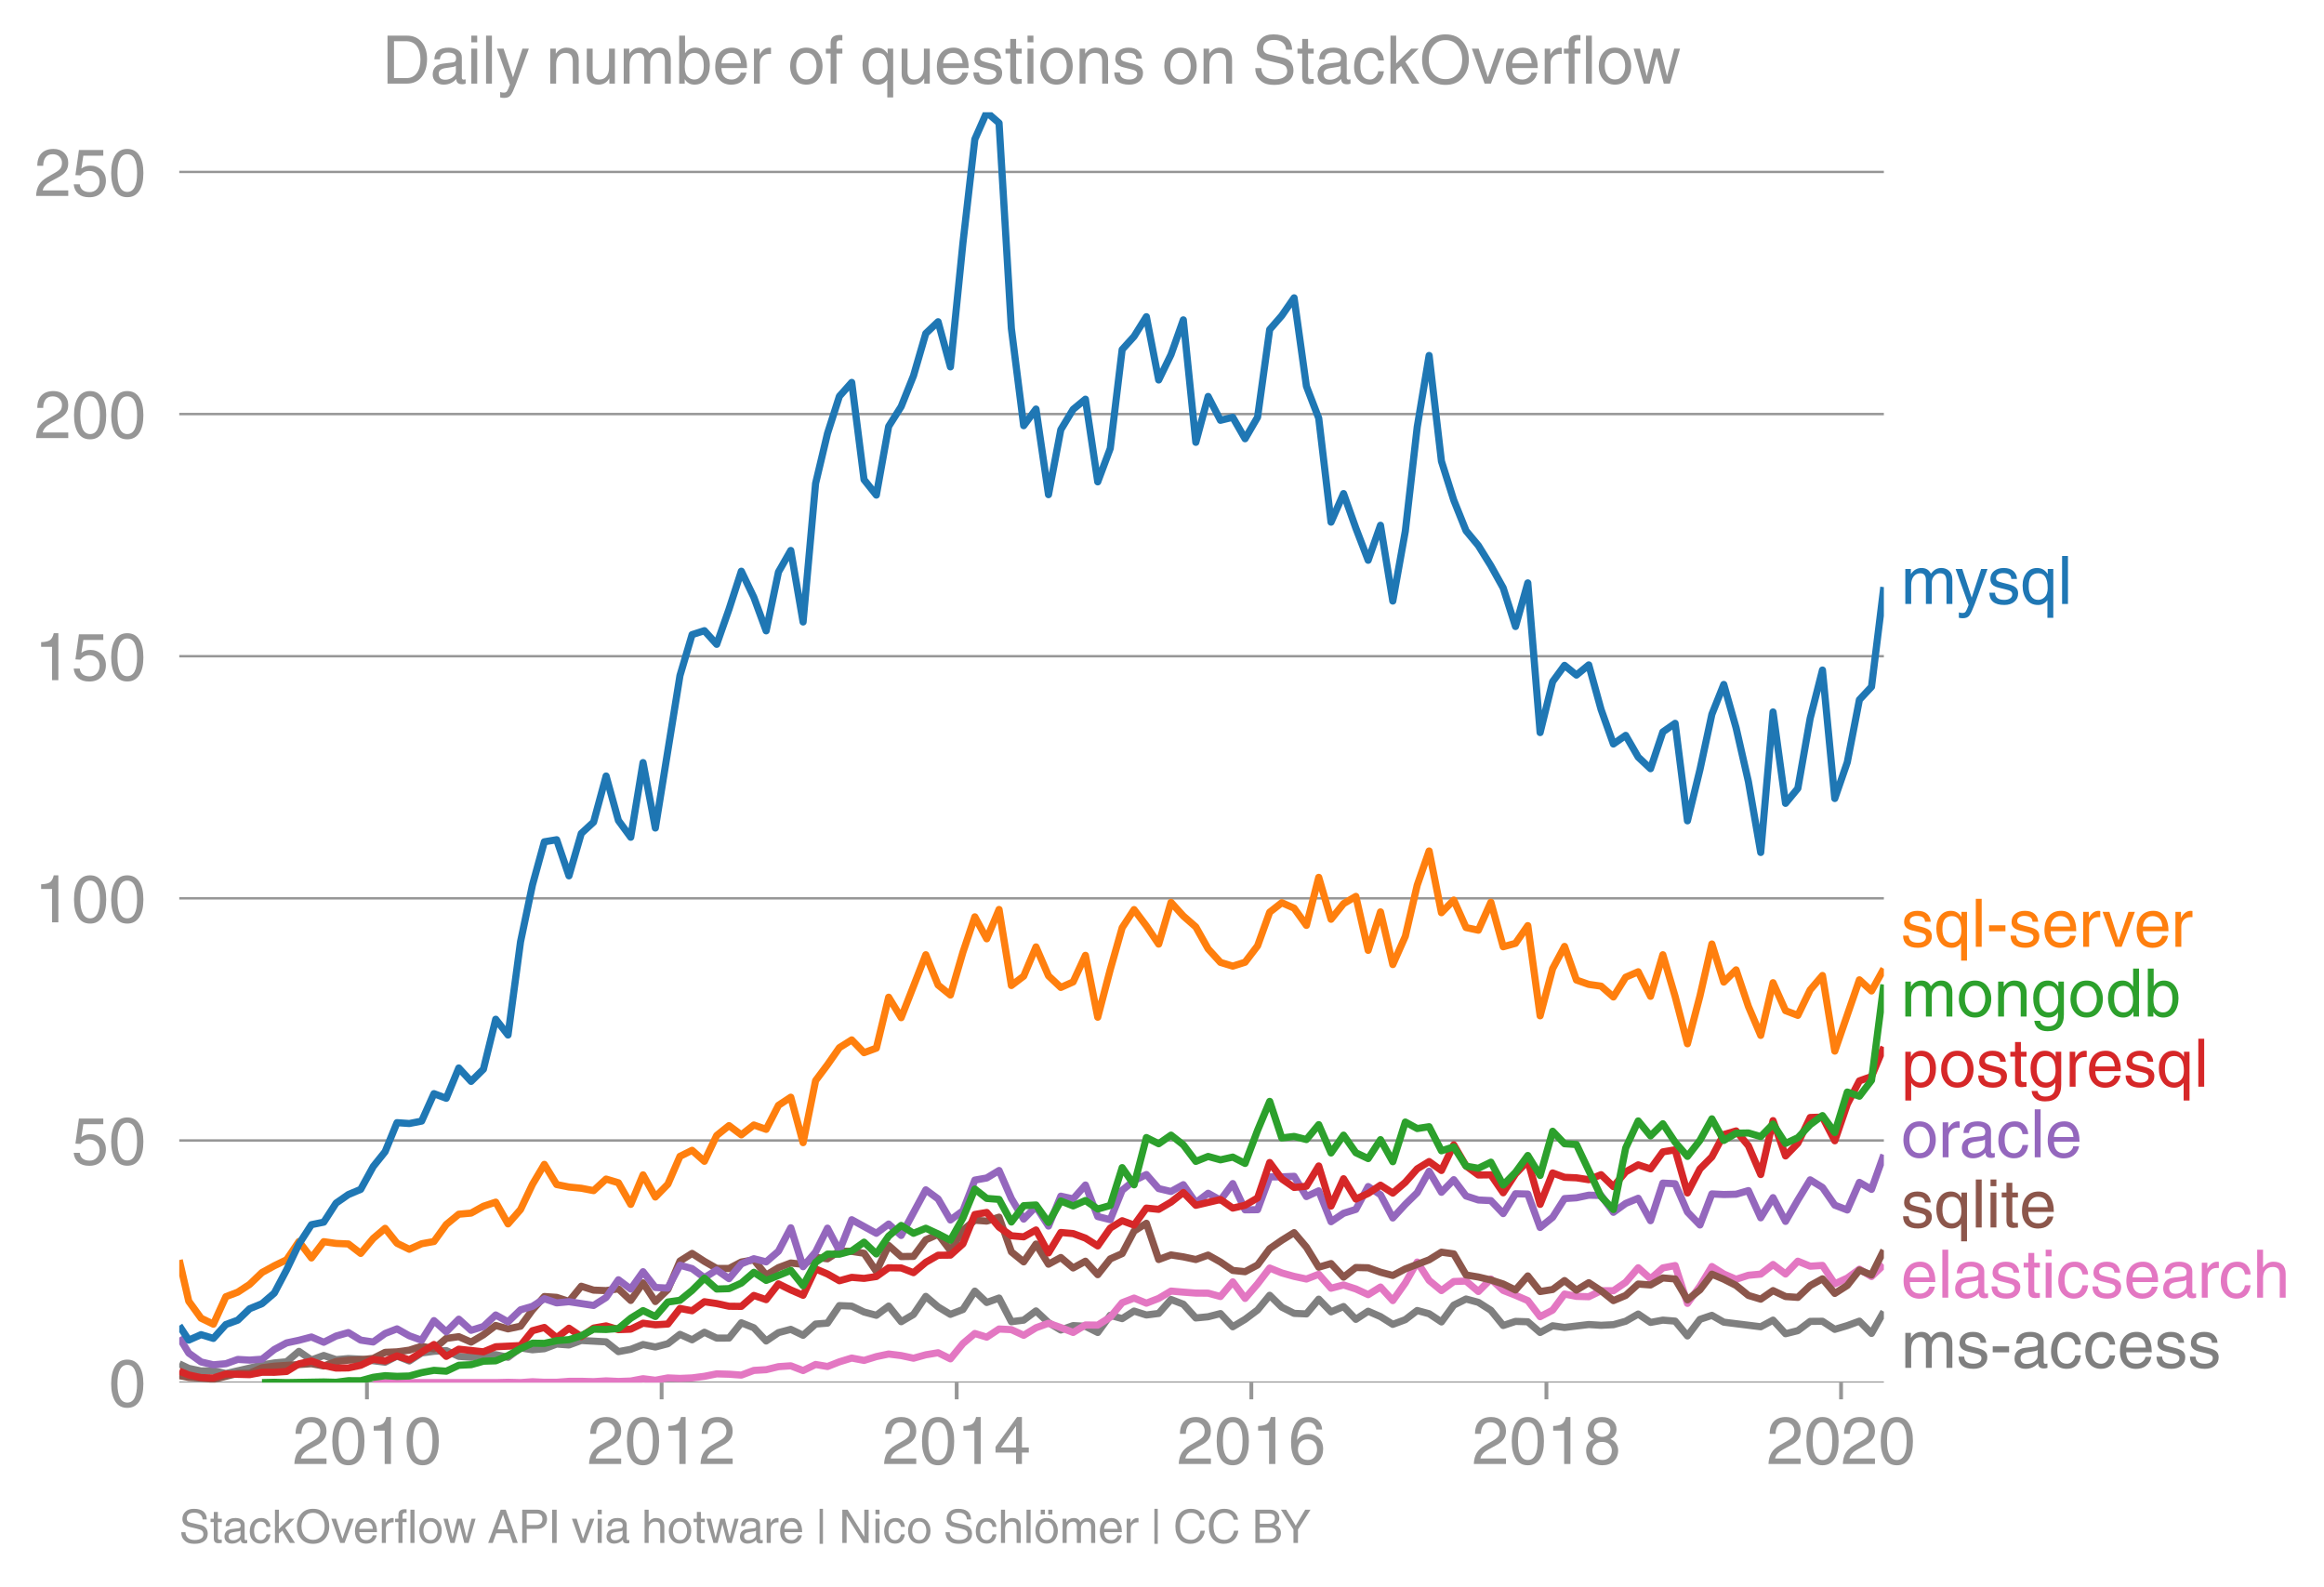 <svg height="443.234" viewBox="0 0 486.886 332.425" width="649.181" xmlns="http://www.w3.org/2000/svg" xmlns:xlink="http://www.w3.org/1999/xlink"><defs><style>*{stroke-linecap:butt;stroke-linejoin:round}</style></defs><g id="figure_1"><path d="M0 332.425h486.886V0H0z" fill="none" id="patch_1"/><g id="axes_1"><path d="M37.556 289.628h357.12V23.516H37.556z" fill="none" id="patch_2"/><path clip-path="url(#pf38024ef18)" d="M37.556 285.697l1.989.953 2.577.544 2.58-.053 2.621.59 4.988-1.146 2.58-.643 2.58-.437 2.58-.239 2.579-2.183 2.621 1.8 2.58-.936 2.58.87 2.578-.227 2.58.13 5.115.633 2.493-1.288 2.581 1.032 2.58-1.686 2.579-.343 2.579-.148 2.622 1.21 2.579.19 2.58-.451 2.578-.09 2.58.548 2.621-1.963 2.495.38 2.493-.217 2.58-.98 2.58.195 2.58-.94 5.2.285 2.58 2.049 2.58-.478 2.578-1.01 2.579.52 2.621-.688 2.537-1.961 2.536 1.143 2.58-1.584 2.58 1.224 2.58-.007 2.578-3.2 2.622 1.047 2.58 2.762 2.58-1.747 2.578-.688 2.579 1.244 2.621-2.356 2.495-.192 2.493-3.67 2.581.105 2.58 1.237 2.579.69 2.579-1.934 2.621 3.273 2.58-1.508 2.58-3.793 2.578 2.204 2.58 1.559 2.62-1.015 2.495-3.85 2.493 2.378 2.581-.932 2.58 4.957 2.579-.324 2.58-1.934 2.62 2.454 2.58 1.543 2.58-.921 2.578.143 2.58 1.297 2.621-3.6 2.495.7 2.493-1.583 2.58.819 2.58-.329 2.58-2.917 2.579.987 2.621 2.88 2.58-.25 2.58-.667 2.578 2.764 2.58-1.553 2.62-1.963 2.538-3.079 2.535 2.49 2.58 1.299 2.58.108 2.58-3.084 2.579 2.658 2.621-1.112 2.58 2.68 2.58-1.699 2.578 1.125 2.579 1.624 2.622-.982 2.494-1.92 2.493.677 2.581 1.717 2.58-3.517 2.579-1.285 2.579.696 2.621 1.669 2.58 3.18 2.58-.857 2.578.08 2.58 2.244 2.621-1.407 2.495.354 5.074-.616 2.579.164 2.58-.13 2.578-.721 2.622-1.506 2.58 1.753 2.58-.476 2.578.206 2.579 3.099 2.621-3.469 2.495-.84 2.493 1.429 7.74.964 2.579-1.39 2.621 2.848 2.58-.646 2.58-1.94 2.578-.021 2.58 1.69 2.62-.785 2.538-.929 2.535 2.565 2.58-4.57h0" fill="none" stroke="#7f7f7f" stroke-linecap="square" stroke-width="1.5" id="line2d_1"/><g id="matplotlib.axis_1"><g id="xtick_1"><g id="line2d_2"><defs><path d="M0 0v3.5" id="m18792f4439" stroke="#969696" stroke-width=".8"/></defs><use x="76.879" xlink:href="#m18792f4439" y="289.628" fill="#969696" stroke="#969696" stroke-width=".8"/></g><g id="text_1"><defs><path d="M4.39 45.125q0 12.39 6.391 18.781 6.406 6.407 17.938 6.407 9.656 0 15.812-5.86 6.157-5.86 6.157-15.14 0-7.22-3.547-12.188-3.532-4.953-10.422-8.703l-12.11-6.64Q13.922 15.921 12.5 8.296h38.188V0H2.593q.39 9.906 4.297 16.5 3.906 6.594 12.203 11.375l12.593 7.328q5.032 2.89 7.329 5.984 2.297 3.094 2.297 8.516 0 5.375-3.766 9.031-3.75 3.672-10.156 3.672-7.078 0-10.594-4.672-3.516-4.656-3.61-12.609z" id="HelveticaWorld-Regular-50"/><path d="M42.484 34.188q0 14.109-3.734 21.156-3.734 7.062-10.969 7.062-7.078 0-10.89-7.062-3.797-7.047-3.797-21.157 0-13.671 3.75-20.937Q20.609 6 27.78 6q7.235 0 10.969 7 3.734 7.016 3.734 21.188zm9.422 0q0-17.297-6.25-26.704-6.25-9.39-17.875-9.39-12.062 0-18.062 9.734-6 9.75-6 26.36 0 17.03 6.14 26.578 6.157 9.547 17.922 9.547 11.625 0 17.875-9.5t6.25-26.626z" id="HelveticaWorld-Regular-48"/><path d="M35.89 0h-9.374v49.906H10.109v6.985q8.594.28 12.782 2.75Q27.094 62.109 29 70.313h6.89z" id="HelveticaWorld-Regular-49"/></defs><g transform="matrix(.14 0 0 -.14 61.308 306.678)" fill="#969696"><use xlink:href="#HelveticaWorld-Regular-50"/><use x="55.615" xlink:href="#HelveticaWorld-Regular-48"/><use x="111.23" xlink:href="#HelveticaWorld-Regular-49"/><use x="166.846" xlink:href="#HelveticaWorld-Regular-48"/></g></g></g><g id="xtick_2"><use x="138.612" xlink:href="#m18792f4439" y="289.628" fill="#969696" stroke="#969696" stroke-width=".8" id="line2d_3"/><g transform="matrix(.14 0 0 -.14 123.041 306.678)" fill="#969696" id="text_2"><use xlink:href="#HelveticaWorld-Regular-50"/><use x="55.615" xlink:href="#HelveticaWorld-Regular-48"/><use x="111.23" xlink:href="#HelveticaWorld-Regular-49"/><use x="166.846" xlink:href="#HelveticaWorld-Regular-50"/></g></g><g id="xtick_3"><use x="200.429" xlink:href="#m18792f4439" y="289.628" fill="#969696" stroke="#969696" stroke-width=".8" id="line2d_4"/><g id="text_3"><defs><path d="M10.594 24.703h22.61v31.89h-.188zM42 17.093V0h-8.797v17.094H2.484v8.593L34.72 70.314H42v-45.61h10.297v-7.61z" id="HelveticaWorld-Regular-52"/></defs><g transform="matrix(.14 0 0 -.14 184.858 306.678)" fill="#969696"><use xlink:href="#HelveticaWorld-Regular-50"/><use x="55.615" xlink:href="#HelveticaWorld-Regular-48"/><use x="111.23" xlink:href="#HelveticaWorld-Regular-49"/><use x="166.846" xlink:href="#HelveticaWorld-Regular-52"/></g></g></g><g id="xtick_4"><use x="262.162" xlink:href="#m18792f4439" y="289.628" fill="#969696" stroke="#969696" stroke-width=".8" id="line2d_5"/><g id="text_4"><defs><path d="M14.11 21.578q0-6.875 4.093-11.234Q22.313 6 28.906 6q6.297 0 10.032 4.438 3.734 4.453 3.734 11.687 0 6.297-3.688 10.547-3.687 4.25-10.468 4.25-6.594 0-10.5-4.156-3.907-4.157-3.907-11.188zM41.702 51.61q-.984 5.375-3.984 8.078-3 2.72-8.125 2.72-8.11 0-12.36-7.923-4.25-7.906-4.343-18.109l.203-.188q5.61 8.641 16.687 8.641 8.844 0 15.438-5.86 6.593-5.859 6.593-16.452 0-10.5-6.25-17.47-6.25-6.952-16.843-6.952-12.219 0-18.563 8.687-6.344 8.703-6.344 25.938 0 16.593 6.485 27.093 6.5 10.5 19.484 10.5 8.407 0 14.219-5.015 5.813-5 6.297-13.688z" id="HelveticaWorld-Regular-54"/></defs><g transform="matrix(.14 0 0 -.14 246.591 306.678)" fill="#969696"><use xlink:href="#HelveticaWorld-Regular-50"/><use x="55.615" xlink:href="#HelveticaWorld-Regular-48"/><use x="111.23" xlink:href="#HelveticaWorld-Regular-49"/><use x="166.846" xlink:href="#HelveticaWorld-Regular-54"/></g></g></g><g id="xtick_5"><use x="323.979" xlink:href="#m18792f4439" y="289.628" fill="#969696" stroke="#969696" stroke-width=".8" id="line2d_6"/><g id="text_5"><defs><path d="M27.594 40.578q5.422 0 8.953 3.094 3.547 3.11 3.547 8.234 0 4.594-3.407 7.547-3.39 2.953-9.687 2.953-5.61 0-8.672-3.11-3.047-3.093-3.047-7.874 0-5.125 3.813-7.984 3.812-2.86 8.5-2.86zm.093-7.562q-6.78 0-10.64-3.766-3.86-3.766-3.86-9.234 0-6.297 3.907-10.157Q21 6 28.219 6q6.406 0 10.234 3.86 3.828 3.859 3.828 10.265 0 5.469-3.828 9.172-3.828 3.719-10.766 3.719zM49.22 52.203q0-10.594-9.032-14.797 6.204-2.781 8.86-7.36 2.656-4.562 2.656-9.733 0-10.016-6.453-16.125-6.438-6.094-17.375-6.094-9.563 0-16.813 5.25-7.25 5.25-7.25 17.062 0 11.922 11.907 16.907-9.516 3.796-9.516 13.671 0 8.297 5.64 13.813 5.641 5.516 15.641 5.516 10.016 0 15.875-5.204 5.86-5.203 5.86-12.906z" id="HelveticaWorld-Regular-56"/></defs><g transform="matrix(.14 0 0 -.14 308.409 306.678)" fill="#969696"><use xlink:href="#HelveticaWorld-Regular-50"/><use x="55.615" xlink:href="#HelveticaWorld-Regular-48"/><use x="111.23" xlink:href="#HelveticaWorld-Regular-49"/><use x="166.846" xlink:href="#HelveticaWorld-Regular-56"/></g></g></g><g id="xtick_6"><use x="385.712" xlink:href="#m18792f4439" y="289.628" fill="#969696" stroke="#969696" stroke-width=".8" id="line2d_7"/><g transform="matrix(.14 0 0 -.14 370.141 306.678)" fill="#969696" id="text_6"><use xlink:href="#HelveticaWorld-Regular-50"/><use x="55.615" xlink:href="#HelveticaWorld-Regular-48"/><use x="111.23" xlink:href="#HelveticaWorld-Regular-50"/><use x="166.846" xlink:href="#HelveticaWorld-Regular-48"/></g></g></g><g id="matplotlib.axis_2"><g id="ytick_1"><path clip-path="url(#pf38024ef18)" d="M37.556 289.628h357.12" fill="none" stroke="#969696" stroke-linecap="square" stroke-width=".5" id="line2d_8"/><use xlink:href="#HelveticaWorld-Regular-48" transform="matrix(.14 0 0 -.14 22.77 294.653)" fill="#969696" id="text_7"/></g><g id="ytick_2"><path clip-path="url(#pf38024ef18)" d="M37.556 238.906h357.12" fill="none" stroke="#969696" stroke-linecap="square" stroke-width=".5" id="line2d_9"/><g id="text_8"><defs><path d="M14.703 40.922q5.813 4.39 13.625 4.39 9.469 0 16.281-6.296 6.813-6.297 6.813-16.22 0-10.78-6.578-17.796-6.563-7-18.422-7-10.313 0-16.266 5.047Q4.203 8.109 3.22 17.39h9.094q.671-5.672 4.437-8.672 3.766-3 10.453-3 6.485 0 10.64 4.484Q42 14.703 42 21.688q0 7.125-4.36 11.421-4.343 4.297-11.218 4.297-7.813 0-13.047-6.687l-7.563.39 5.266 37.594h36.438v-8.5H17.672z" id="HelveticaWorld-Regular-53"/></defs><g transform="matrix(.14 0 0 -.14 14.985 243.93)" fill="#969696"><use xlink:href="#HelveticaWorld-Regular-53"/><use x="55.615" xlink:href="#HelveticaWorld-Regular-48"/></g></g></g><g id="ytick_3"><path clip-path="url(#pf38024ef18)" d="M37.556 188.184h357.12" fill="none" stroke="#969696" stroke-linecap="square" stroke-width=".5" id="line2d_10"/><g transform="matrix(.14 0 0 -.14 7.2 193.208)" fill="#969696" id="text_9"><use xlink:href="#HelveticaWorld-Regular-49"/><use x="55.615" xlink:href="#HelveticaWorld-Regular-48"/><use x="111.23" xlink:href="#HelveticaWorld-Regular-48"/></g></g><g id="ytick_4"><path clip-path="url(#pf38024ef18)" d="M37.556 137.461h357.12" fill="none" stroke="#969696" stroke-linecap="square" stroke-width=".5" id="line2d_11"/><g transform="matrix(.14 0 0 -.14 7.2 142.486)" fill="#969696" id="text_10"><use xlink:href="#HelveticaWorld-Regular-49"/><use x="55.615" xlink:href="#HelveticaWorld-Regular-53"/><use x="111.23" xlink:href="#HelveticaWorld-Regular-48"/></g></g><g id="ytick_5"><path clip-path="url(#pf38024ef18)" d="M37.556 86.74h357.12" fill="none" stroke="#969696" stroke-linecap="square" stroke-width=".5" id="line2d_12"/><g transform="matrix(.14 0 0 -.14 7.2 91.764)" fill="#969696" id="text_11"><use xlink:href="#HelveticaWorld-Regular-50"/><use x="55.615" xlink:href="#HelveticaWorld-Regular-48"/><use x="111.23" xlink:href="#HelveticaWorld-Regular-48"/></g></g><g id="ytick_6"><path clip-path="url(#pf38024ef18)" d="M37.556 36.017h357.12" fill="none" stroke="#969696" stroke-linecap="square" stroke-width=".5" id="line2d_13"/><g transform="matrix(.14 0 0 -.14 7.2 41.042)" fill="#969696" id="text_12"><use xlink:href="#HelveticaWorld-Regular-50"/><use x="55.615" xlink:href="#HelveticaWorld-Regular-53"/><use x="111.23" xlink:href="#HelveticaWorld-Regular-48"/></g></g></g><path clip-path="url(#pf38024ef18)" d="M78.19 289.628l2.494-.036 2.493.036h20.678l2.58-.065 2.621.065 2.495-.18 2.493.115 2.58-.002 2.58-.195 2.58-.008 2.578.074 2.622-.164 2.58.124 2.58-.091 2.578-.484 2.579.32 2.621-.49 2.537.107 2.536-.107 2.58-.338 2.58-.513 2.58.074 2.578.187 2.622-.981 2.58-.153 2.58-.633 2.578-.178 2.579.996 2.621-1.276 2.495.427 2.493-.983 2.581-.788 2.58.493 2.579-.797 2.579-.544 2.621.327 2.58.555 2.58-.719 2.578-.43 2.58 1.281 2.62-3.207 2.495-2.108 2.493.767 2.581-1.704 2.58.133 2.579 1.185 2.58-1.578 2.62-.949 2.58.904 2.58 1.027 2.578-1.568 2.58.03 2.621-1.67 2.495-3.026 2.493-.965 2.58 1.066 2.58-1.001 2.58-1.535 2.579.226 2.621.196 2.58.018 2.58.702 2.578-3.07 2.58 3.463 2.62-3.043 2.538-3.316 2.535 1.025 2.58.722 2.58.554 2.58-.994 2.579 2.925 2.621-.687 2.58.84 2.58 1.189 2.578-1.595 2.579 2.838 2.622-3.698 2.494-4.374 2.493 3.85 2.581 2.128 2.58-1.898 2.579-.097 2.579 2.191 2.621-2.618 2.58 2.388 2.58 1.016 2.578 1.114 2.58 3.369 2.621-1.375 2.495-3.366 2.493.487 2.58.074 2.58-1.252h2.58l2.578-1.768 2.622-3.043 2.58 2.31 2.58-2.277 2.578-.497 2.579 7.925 2.621-3.6 2.495-4.12 2.493 1.568 2.581 1.102 2.58-.84 2.578-.242 2.58-2.016 2.621 1.996 2.58-2.686 2.58 1.05 2.578-.17 2.58 3.868 2.62-1.211 2.538-1.86 2.535 1.533 2.58-2.466" fill="none" stroke="#e377c2" stroke-linecap="square" stroke-width="1.5" id="line2d_14"/><path clip-path="url(#pf38024ef18)" d="M37.556 288.17l1.989.378 2.577.133 2.58.26 5.116-1.233 2.493-.043 2.58-1.148 2.58-.325 7.78-.523 2.58.476 2.58-.934 2.578-.283 2.58-.077 2.62-.295 2.495-1.268 2.493-.106 2.581-.35 2.58-.828 2.579.557 2.579-2.194 2.622-.36 2.579 1.134 2.58-1.526 2.578-1.957 2.58.713 2.621-.556 2.495-3.403 2.493-2.815 2.58.177 2.58.838 2.58-3.171 2.578.815 2.622.098 2.58-.372 2.58 2.433 2.578-3.684 2.579 3.913 2.621-2.52 2.537-5.962 2.536-1.597 2.58 1.668 2.58 1.474 2.58.014 2.578-1.356 2.622-.458 2.58 3.2 2.58-1.564 2.578-.972 2.579.285 2.621-1.472 2.495.303 2.493-1.612 2.581.062 2.58.396 2.579 3.797 2.579-5.433 2.621 2.323 2.58-.035 2.58-3.467 2.578-1.166 2.58 3.424 2.62-4.286 2.495-2.082 2.493.184 2.581-.824 2.58 7.27 2.579 2.097 2.58-3.733 2.62 4.221 2.58-1.401 2.58 2.187 2.578-1.41 2.58 2.817 2.621-3.305 2.495-1.11 2.493-4.715 2.58-1.633 2.58 7.589 2.58-.961 2.579.404 2.621.557 2.58-.927 2.58 1.45 2.578 1.762 2.58.267 2.62-1.407 2.538-3.413 2.535-1.757 2.58-1.603 2.58 3.042 2.58 4.195 2.579-.758 2.621 2.847 2.58-2.022 2.58.058 2.578.923 2.579.68 2.622-1.374 4.987-1.898 2.581-1.601 2.58.358 2.579 4.41 2.579.433 2.621.622 2.58.838 2.58 1.256 2.578-2.946 2.58 3.273 2.621-.425 2.495-1.873 2.493 2.004 2.58-1.56 2.58 1.69 2.58 2.064 2.578-1.082 2.622-2.389 2.58.191 2.58-1.467 2.578.216 2.579 4.366 2.621-2.095 2.495-3.278 2.493 1.053 2.581 1.307 2.58 2.096 2.578.778 2.58-1.792 2.621 1.243 2.58.177 2.58-2.467 2.578-1.422 2.58 3.058 2.62-1.67 2.538-3.222 2.535 1.03 2.58-5.18h0" fill="none" stroke="#8c564b" stroke-linecap="square" stroke-width="1.5" id="line2d_15"/><g id="text_13"><defs><path d="M6.594 52.297h8.297v-7.375h.203q5.906 8.89 15.812 8.89 9.813 0 13.922-8.5 3.75 4.594 7.266 6.547 3.515 1.953 8.703 1.953 6.781 0 11.484-4.453Q77 44.922 77 36.187V0h-8.781v33.797q0 6.094-2.297 9.094-2.297 3.015-7.422 3.015-5.172 0-8.75-4.203-3.563-4.203-3.563-9.812V0h-8.78v36.188q0 4.53-2.11 7.124-2.094 2.594-6.094 2.594-6.297 0-10.062-4.687-3.766-4.688-3.766-12.703V0H6.594z" id="HelveticaWorld-Regular-109"/><path d="M39.016 52.297h9.562L29.891.984q-.5-1.375-.985-2.593-4.25-11.329-7.328-15.547-3.078-4.235-9.953-4.235-3.61 0-5.906.782v8.015q2.484-.89 5.468-.89 3.22 0 4.704 2.03 1.5 2.032 4.421 9.938L.875 52.297h9.922L24.812 9.719H25z" id="HelveticaWorld-Regular-121"/><path d="M36.078 37.406q-.187 4.688-3.344 6.735-3.14 2.047-9.047 2.047-4.296 0-7.359-1.907-3.047-1.89-3.047-5.468 0-2.829 1.797-4.172 1.813-1.344 7.828-2.86l8.688-2.187q7.906-2 11.297-5.11 3.406-3.093 3.406-8.656 0-7.719-5.64-12.531-5.641-4.813-15.063-4.813-11 0-16.64 4.563-5.626 4.578-5.735 13.75h8.5q.203-5.422 3.594-8.063 3.39-2.625 10.171-2.625 5.516 0 8.766 2.188 3.25 2.203 3.25 6.11 0 2.78-2.11 4.437-2.093 1.672-8.296 3.078l-10.203 2.5q-6.203 1.562-9.157 4.656-2.953 3.094-2.953 8.031 0 7.72 5.516 12.203 5.531 4.5 14.406 4.5 9.485 0 14.531-4.624 5.047-4.61 5.344-11.782z" id="HelveticaWorld-Regular-115"/><path d="M41.5 23.688q0 11.125-3.5 16.671-3.484 5.547-10.61 5.547-6.874 0-10.593-4.5-3.703-4.484-3.703-15.093 0-9.422 3.75-14.813 3.765-5.39 10.36-5.39 5.812 0 10.046 4.39 4.25 4.39 4.25 13.188zm8.406-44.391H41.11V5.516h-.187Q35.89-1.516 27-1.516q-10.984 0-17 8.157-6 8.156-6 21.047 0 11.421 5.906 18.765 5.922 7.36 15.875 7.36 9.907 0 15.625-8.891h.203v7.375h8.297z" id="HelveticaWorld-Regular-113"/><path d="M15.375 0H6.594v71.781h8.781z" id="HelveticaWorld-Regular-108"/></defs><g transform="matrix(.14 0 0 -.14 398.247 126.516)" fill="#1f77b4"><use xlink:href="#HelveticaWorld-Regular-109"/><use x="81.008" xlink:href="#HelveticaWorld-Regular-121"/><use x="129.117" xlink:href="#HelveticaWorld-Regular-115"/><use x="178.117" xlink:href="#HelveticaWorld-Regular-113"/><use x="234.611" xlink:href="#HelveticaWorld-Regular-108"/></g></g><g id="text_14"><defs><path d="M28.906 23.188H4.391v8.984h24.515z" id="HelveticaWorld-Regular-45"/><path d="M42.484 30.328q-.687 8.485-4.5 12.031-3.797 3.547-10.109 3.547-6.39 0-10.328-4.5-3.922-4.484-4.172-11.078zm8.391-13.922q-1.453-8.11-7.953-13.422-5.719-4.5-15.047-4.593-10.984.093-17.438 7.203Q4 12.704 4 24.704q0 13.78 6.64 21.437 6.641 7.672 18.47 7.672 10.593 0 16.546-7.922 5.953-7.907 5.953-22.594H13.375q0-8.203 3.813-12.703Q21 6.109 28.608 6.109q5.375 0 9.235 3.235 3.86 3.25 4.25 7.062z" id="HelveticaWorld-Regular-101"/><path d="M15.375 0H6.594v52.297h8.297v-8.688h.203q5.703 10.203 14.687 10.203 1.422 0 2.297-.296V44.39h-3.266q-5.906 0-9.671-4.016-3.766-4-3.766-9.953z" id="HelveticaWorld-Regular-114"/><path d="M39.406 52.297h9.625L29.11 0h-9.437L.594 52.297h10.203L24.422 9.719h.187z" id="HelveticaWorld-Regular-118"/></defs><g transform="matrix(.14 0 0 -.14 398.247 198.333)" fill="#ff7f0e"><use xlink:href="#HelveticaWorld-Regular-115"/><use x="49" xlink:href="#HelveticaWorld-Regular-113"/><use x="105.494" xlink:href="#HelveticaWorld-Regular-108"/><use x="127.516" xlink:href="#HelveticaWorld-Regular-45"/><use x="160.816" xlink:href="#HelveticaWorld-Regular-115"/><use x="210.816" xlink:href="#HelveticaWorld-Regular-101"/><use x="266.236" xlink:href="#HelveticaWorld-Regular-114"/><use x="301.18" xlink:href="#HelveticaWorld-Regular-118"/><use x="348.789" xlink:href="#HelveticaWorld-Regular-101"/><use x="404.209" xlink:href="#HelveticaWorld-Regular-114"/></g></g><g id="text_15"><defs><path d="M12.703 26.219q0-8.735 3.953-14.375 3.953-5.64 11.219-5.64 7.531 0 11.438 5.905 3.906 5.907 3.906 14.11 0 8.297-3.907 14.078-3.906 5.797-11.437 5.797-6.969 0-11.078-5.453-4.094-5.438-4.094-14.422zm-8.984 0q0 11.672 6.484 19.625 6.5 7.968 17.672 7.968 11.438 0 17.875-8.062 6.453-8.047 6.453-19.531 0-11.516-6.406-19.625-6.39-8.11-17.922-8.11-11.078 0-17.625 7.86-6.531 7.86-6.531 19.875z" id="HelveticaWorld-Regular-111"/><path d="M49.219 0h-8.844v32.172q0 7.422-2.594 10.578-2.578 3.156-8.578 3.156-5.906 0-9.875-4.5-3.953-4.484-3.953-12.89V0H6.594v52.297h8.297v-7.375h.203q6.203 8.89 15.812 8.89 8.89 0 13.594-4.718 4.719-4.703 4.719-13.5z" id="HelveticaWorld-Regular-110"/><path d="M12.984 26.313q0-9.61 3.813-14.907Q20.609 6.11 27.094 6.11q6.312 0 10.312 4.579 4 4.593 4 13 0 11.03-3.5 16.625-3.484 5.593-10.61 5.593-7.171 0-10.75-4.765-3.562-4.766-3.562-14.828zM49.812 2.983q0-12.609-6.062-18.797-6.047-6.203-18.266-6.203-8.78 0-13.984 4.047Q6.297-13.922 5.516-6.39h8.796q.672-3.812 3.532-6.062 2.86-2.25 8.281-2.25 7.375 0 11.125 3.969 3.766 3.953 3.766 12.828v3.719h-.188q-4.937-7.329-13.922-7.329-11.187 0-17.093 8.25-5.907 8.25-5.907 20.953 0 11.625 5.953 18.875 5.97 7.25 15.829 7.25 9.906 0 15.625-8.89h.187v7.375h8.313z" id="HelveticaWorld-Regular-103"/><path d="M13.094 26.313q0-9.704 3.844-14.954 3.859-5.25 10.265-5.25 6.094 0 10.188 4.485 4.109 4.5 4.109 13.094 0 11.03-3.5 16.625-3.484 5.593-10.61 5.593-6.78 0-10.546-4.453-3.75-4.437-3.75-15.14zM50.39 0h-8.297v7.172h-.203q-4.97-8.688-15.078-8.688-10.891 0-16.86 8.297Q4 15.094 4 27.688q0 11.625 5.906 18.875 5.922 7.25 15.875 7.25 9.813 0 15.625-8.891l.203.594V71.78h8.782z" id="HelveticaWorld-Regular-100"/><path d="M43.406 26.313q0 10.5-3.718 15.046-3.704 4.547-10.579 4.547-6.984-.11-10.562-5.453Q14.984 35.11 14.984 25q0-10.297 4.297-14.594Q23.578 6.11 29.297 6.11q6.5 0 10.297 5.344 3.812 5.344 3.812 14.86zM6.594 0v71.781h8.781V45.703h.203q5.61 8.11 15.14 8.11 9.766 0 15.766-7.25t6-18.876q0-13.093-6.062-21.156Q40.375-1.516 29.5-1.516q-9.578 0-14.406 8.016h-.203V0z" id="HelveticaWorld-Regular-98"/></defs><g transform="matrix(.14 0 0 -.14 398.247 212.941)" fill="#2ca02c"><use xlink:href="#HelveticaWorld-Regular-109"/><use x="83.008" xlink:href="#HelveticaWorld-Regular-111"/><use x="138.916" xlink:href="#HelveticaWorld-Regular-110"/><use x="194.092" xlink:href="#HelveticaWorld-Regular-103"/><use x="250" xlink:href="#HelveticaWorld-Regular-111"/><use x="305.908" xlink:href="#HelveticaWorld-Regular-100"/><use x="362.891" xlink:href="#HelveticaWorld-Regular-98"/></g></g><g id="text_16"><defs><path d="M14.984 23.688q0-8.407 4.094-13 4.11-4.579 10.219-4.579 6.687 0 10.39 5.438 3.72 5.453 3.72 14.765 0 10.22-3.563 14.907-3.563 4.687-10.735 4.687-6.984 0-10.562-5.5-3.563-5.5-3.563-16.718zm-8.39 28.609h8.297v-7.375h.203q5.61 8.89 15.625 8.89 10.11 0 15.937-7.359 5.828-7.344 5.828-18.766 0-12.796-5.953-21Q40.578-1.515 29.5-1.515q-9.094 0-13.922 7.032h-.203v-26.22H6.594z" id="HelveticaWorld-Regular-112"/><path d="M17.188 45.016V10.984q0-2 1.093-3.046 1.11-1.047 3.938-1.047h3.375V0Q20.797-.688 19-.688q-5.516 0-8.063 2.641-2.53 2.64-2.53 8.547v34.516H1.311v7.28h7.094v14.595h8.781V52.297h8.407v-7.281z" id="HelveticaWorld-Regular-116"/></defs><g transform="matrix(.14 0 0 -.14 398.247 227.641)" fill="#d62728"><use xlink:href="#HelveticaWorld-Regular-112"/><use x="56.494" xlink:href="#HelveticaWorld-Regular-111"/><use x="112.402" xlink:href="#HelveticaWorld-Regular-115"/><use x="162.402" xlink:href="#HelveticaWorld-Regular-116"/><use x="190.088" xlink:href="#HelveticaWorld-Regular-103"/><use x="245.996" xlink:href="#HelveticaWorld-Regular-114"/><use x="277.564" xlink:href="#HelveticaWorld-Regular-101"/><use x="332.984" xlink:href="#HelveticaWorld-Regular-115"/><use x="381.984" xlink:href="#HelveticaWorld-Regular-113"/><use x="438.479" xlink:href="#HelveticaWorld-Regular-108"/></g></g><g id="text_17"><defs><path d="M38.375 26.703q-.969-1.015-3.828-1.656-2.86-.625-10.672-1.656-5.766-.688-8.469-2.844-2.703-2.14-2.703-5.656 0-4.297 2.281-6.688 2.297-2.39 7.329-2.39 6.296 0 11.171 3.578 4.891 3.593 4.891 8.718zM6.203 36.375q.297 8.844 5.734 13.14 5.454 4.297 15.844 4.297 8.297 0 13.907-3.765 5.624-3.75 5.624-10.844V9.078Q47.313 6 50.094 6q1.125 0 2.89.39V0Q50.594-.984 48-.984q-4.5 0-6.703 1.921-2.188 1.938-2.281 6.047-7.516-8.5-18.891-8.5-7.422 0-11.922 4.204Q3.72 6.89 3.72 13.624q0 6.89 3.906 11.125Q11.531 29 19 29.89l15.516 1.891q4.203.64 4.203 6.203 0 4.11-3.047 6.297-3.047 2.203-9.25 2.203-5.516 0-8.485-2.437-2.953-2.438-3.53-7.672z" id="HelveticaWorld-Regular-97"/><path d="M39.594 34.719q-1.89 11.187-12.39 11.187-6.5 0-10.454-5.203-3.953-5.203-3.953-14.484 0-10.11 3.656-15.11 3.672-5 10.64-5 4.688 0 8.11 3.438 3.422 3.437 4.39 8.953h8.5q-1.312-9.703-6.859-14.86-5.547-5.156-14.328-5.156-10.297 0-16.89 7.047-6.594 7.063-6.594 19.172 0 13.281 6.594 21.188 6.593 7.922 18.5 7.922 8.687 0 13.843-5.204 5.157-5.203 5.735-13.89z" id="HelveticaWorld-Regular-99"/></defs><g transform="matrix(.14 0 0 -.14 398.247 242.433)" fill="#9467bd"><use xlink:href="#HelveticaWorld-Regular-111"/><use x="55.908" xlink:href="#HelveticaWorld-Regular-114"/><use x="87.477" xlink:href="#HelveticaWorld-Regular-97"/><use x="142.408" xlink:href="#HelveticaWorld-Regular-99"/><use x="193.678" xlink:href="#HelveticaWorld-Regular-108"/><use x="215.699" xlink:href="#HelveticaWorld-Regular-101"/></g></g><g id="text_18"><defs><path d="M6.594 61.813v9.968h8.781v-9.969zM15.375 0H6.594v52.297h8.781z" id="HelveticaWorld-Regular-105"/></defs><g transform="matrix(.14 0 0 -.14 398.247 257.133)" fill="#8c564b"><use xlink:href="#HelveticaWorld-Regular-115"/><use x="49" xlink:href="#HelveticaWorld-Regular-113"/><use x="105.494" xlink:href="#HelveticaWorld-Regular-108"/><use x="127.516" xlink:href="#HelveticaWorld-Regular-105"/><use x="149.537" xlink:href="#HelveticaWorld-Regular-116"/><use x="177.223" xlink:href="#HelveticaWorld-Regular-101"/></g></g><g id="text_19"><defs><path d="M49.219 0h-8.844v34.188q0 6.296-2.438 9-2.437 2.718-7.953 2.718-6.797 0-10.703-4.406-3.906-4.39-3.906-12.984V0H6.594v71.781h8.781V45.312h.203q6 8.5 15.328 8.5 8.594 0 13.453-4.5 4.86-4.484 4.86-13.718z" id="HelveticaWorld-Regular-104"/></defs><g transform="matrix(.14 0 0 -.14 398.247 271.833)" fill="#e377c2"><use xlink:href="#HelveticaWorld-Regular-101"/><use x="55.42" xlink:href="#HelveticaWorld-Regular-108"/><use x="77.441" xlink:href="#HelveticaWorld-Regular-97"/><use x="132.373" xlink:href="#HelveticaWorld-Regular-115"/><use x="182.373" xlink:href="#HelveticaWorld-Regular-116"/><use x="210.059" xlink:href="#HelveticaWorld-Regular-105"/><use x="232.08" xlink:href="#HelveticaWorld-Regular-99"/><use x="283.35" xlink:href="#HelveticaWorld-Regular-115"/><use x="333.35" xlink:href="#HelveticaWorld-Regular-101"/><use x="388.77" xlink:href="#HelveticaWorld-Regular-97"/><use x="443.701" xlink:href="#HelveticaWorld-Regular-114"/><use x="475.27" xlink:href="#HelveticaWorld-Regular-99"/><use x="526.539" xlink:href="#HelveticaWorld-Regular-104"/></g></g><g transform="matrix(.14 0 0 -.14 398.247 286.533)" fill="#7f7f7f" id="text_20"><use xlink:href="#HelveticaWorld-Regular-109"/><use x="83.008" xlink:href="#HelveticaWorld-Regular-115"/><use x="133.008" xlink:href="#HelveticaWorld-Regular-45"/><use x="166.309" xlink:href="#HelveticaWorld-Regular-97"/><use x="221.24" xlink:href="#HelveticaWorld-Regular-99"/><use x="272.51" xlink:href="#HelveticaWorld-Regular-99"/><use x="323.779" xlink:href="#HelveticaWorld-Regular-101"/><use x="379.199" xlink:href="#HelveticaWorld-Regular-115"/><use x="429.199" xlink:href="#HelveticaWorld-Regular-115"/></g><g id="text_21"><defs><path d="M50.39 50.781q-.296 6.844-5.109 10.719-4.797 3.875-12.656 3.875-7.922 0-12.172-3.25-4.234-3.234-4.234-9.344 0-3.265 1.843-5.61 1.86-2.343 6.641-3.468l20.516-4.687q8.297-1.813 12.297-6.875 4.015-5.047 4.015-12.313 0-10.64-7.812-16.187-7.813-5.547-20.313-5.547-9.531 0-15.031 2.437-5.484 2.453-9.734 7.766-4.25 5.328-4.25 14.89h9.093q0-8 5.313-12.406 5.328-4.39 14.5-4.39 8.89 0 13.844 3.156 4.953 3.156 4.953 8.953 0 5.281-2.953 7.89Q46.188 29 37.594 31l-15.469 3.625q-7.719 1.75-11.531 6.125Q6.78 45.125 6.78 51.516q0 9.672 6.516 15.922 6.531 6.25 18.203 6.25 13.172 0 20.328-5.5 7.156-5.485 7.688-17.407z" id="HelveticaWorld-Regular-83"/><path d="M50 0H38.719L22.406 26.422l-7.312-6.594V0h-8.5v71.781h8.5v-41.61l22.5 22.126H48.78L28.813 32.813z" id="HelveticaWorld-Regular-107"/><path d="M63.922 35.89q0 12.594-6.672 20.891-6.656 8.313-18.328 8.313-11.531 0-18.266-8.313-6.734-8.297-6.734-20.89 0-12.985 6.828-21.094 6.844-8.11 18.172-8.11 11.078 0 18.031 7.907 6.969 7.922 6.969 21.297zm9.953 0q0-16.062-9.281-26.937-9.266-10.86-25.672-10.86-16.516 0-25.766 10.86-9.25 10.875-9.25 26.938 0 16.109 9.25 26.953 9.25 10.843 25.766 10.843 16.89 0 25.922-11.046 9.031-11.032 9.031-26.75z" id="HelveticaWorld-Regular-79"/><path d="M17.188 45.016V0H8.405v45.016H1.22v7.28h7.187v8.985q0 5.907 3.578 8.703 3.594 2.813 10.032 2.813 2.203 0 3.968-.188v-7.906q-1.562.188-3.578.188-2.922 0-4.078-1.438-1.14-1.437-1.14-4.656v-6.5h8.796v-7.281z" id="HelveticaWorld-Regular-102"/><path d="M25.594 0h-8.985L1.516 52.297h9.468L21 11.187h.188l10.109 41.11h9.922l10.203-41.11h.187l10.594 41.11h8.703L55.812 0h-9.234L35.984 40.484h-.187z" id="HelveticaWorld-Regular-119"/><path d="M44 29.5L33.406 61.078h-.203L21.687 29.5zm-25.297-8.594L11.188 0h-9.97l27 71.781h10.985L65.187 0H54.594l-7.078 20.906z" id="HelveticaWorld-Regular-65"/><path d="M17.828 38.625H37.11q7.282 0 10.938 3.188 3.656 3.203 3.656 9.703 0 5.812-3.516 8.89-3.515 3.078-10.687 3.078H17.828zm0-38.625H8.11v71.781h32.266q9.625 0 15.484-5.594 5.86-5.593 5.86-14.578 0-9.328-5.672-15.312-5.656-5.969-15.672-5.969H17.828z" id="HelveticaWorld-Regular-80"/><path d="M17.828 0H8.11v71.781h9.72z" id="HelveticaWorld-Regular-73"/><path d="M9.422 73.688h7.281V-1.906H9.422z" id="HelveticaWorld-Regular-124"/><path d="M55.61 71.781h9.374V0h-10.78L17.577 58.016h-.187V0H8.109v71.781h11.375l35.938-57.969h.187z" id="HelveticaWorld-Regular-78"/><path d="M12.703 26.219q0-8.735 3.953-14.375 3.953-5.64 11.219-5.64 7.531 0 11.438 5.905 3.906 5.907 3.906 14.11 0 8.297-3.907 14.078-3.906 5.797-11.437 5.797-6.969 0-11.078-5.453-4.094-5.438-4.094-14.422zm-8.984 0q0 11.672 6.484 19.625 6.5 7.968 17.672 7.968 11.438 0 17.875-8.062 6.453-8.047 6.453-19.531 0-11.516-6.406-19.625-6.39-8.11-17.922-8.11-11.078 0-17.625 7.86-6.531 7.86-6.531 19.875zm36.734 35.406H31.47v10.156h8.984zm-16.219 0H15.25v10.156h8.984z" id="HelveticaWorld-Regular-246"/><path d="M58.016 50.203q-1.625 7.313-6.782 11.094-5.14 3.797-13.343 3.797-10.594 0-17.047-7.703-6.438-7.688-6.438-20.766 0-15.14 6.094-22.547 6.11-7.39 17.688-7.39 7.609 0 13.093 5.046 5.5 5.063 7.407 14.688h9.421Q66.22 12.594 57.625 5.344t-20.906-7.25q-14.703 0-23.516 10.11Q4.391 18.311 4.391 36.28q0 17.328 9.203 27.36 9.203 10.047 24.297 10.047 12.5 0 20.265-6.454 7.766-6.437 9.235-17.03z" id="HelveticaWorld-Regular-67"/><path d="M8.11 71.781h31.484q9.281 0 14.797-5.031 5.515-5.031 5.515-13.031 0-4.844-2.422-8.828-2.406-3.97-7.187-6.172 6.687-2.532 9.828-6.735 3.156-4.203 3.156-10.797 0-9.265-6.687-15.234Q49.906 0 38.922 0H8.109zm9.562-63.484h20.703q7.625 0 11.422 3.531 3.812 3.547 3.812 9.563 0 6.093-4.25 9.093Q45.125 33.5 36.812 33.5h-19.14zm0 33.11h17.625q7.719 0 11.312 2.796 3.594 2.813 3.594 8.781 0 5.125-3.406 7.813-3.39 2.687-11.39 2.687H17.671z" id="HelveticaWorld-Regular-66"/><path d="M37.313 0h-9.72v28.906L.485 71.781h11.329l20.609-34.469 20.562 34.47h11.422L37.312 28.905z" id="HelveticaWorld-Regular-89"/></defs><g transform="matrix(.097 0 0 -.097 37.556 323.214)" fill="#969696"><use xlink:href="#HelveticaWorld-Regular-83"/><use x="66.211" xlink:href="#HelveticaWorld-Regular-116"/><use x="93.896" xlink:href="#HelveticaWorld-Regular-97"/><use x="148.828" xlink:href="#HelveticaWorld-Regular-99"/><use x="200.098" xlink:href="#HelveticaWorld-Regular-107"/><use x="250.098" xlink:href="#HelveticaWorld-Regular-79"/><use x="327.881" xlink:href="#HelveticaWorld-Regular-118"/><use x="375.49" xlink:href="#HelveticaWorld-Regular-101"/><use x="430.91" xlink:href="#HelveticaWorld-Regular-114"/><use x="464.979" xlink:href="#HelveticaWorld-Regular-102"/><use x="492.664" xlink:href="#HelveticaWorld-Regular-108"/><use x="514.686" xlink:href="#HelveticaWorld-Regular-111"/><use x="569.094" xlink:href="#HelveticaWorld-Regular-119"/><use x="641.506" xlink:href="#HelveticaWorld-Regular-32"/><use x="665.92" xlink:href="#HelveticaWorld-Regular-65"/><use x="732.619" xlink:href="#HelveticaWorld-Regular-80"/><use x="797.268" xlink:href="#HelveticaWorld-Regular-73"/><use x="823.049" xlink:href="#HelveticaWorld-Regular-32"/><use x="847.463" xlink:href="#HelveticaWorld-Regular-118"/><use x="897.072" xlink:href="#HelveticaWorld-Regular-105"/><use x="919.094" xlink:href="#HelveticaWorld-Regular-97"/><use x="974.025" xlink:href="#HelveticaWorld-Regular-32"/><use x="998.439" xlink:href="#HelveticaWorld-Regular-104"/><use x="1053.615" xlink:href="#HelveticaWorld-Regular-111"/><use x="1109.523" xlink:href="#HelveticaWorld-Regular-116"/><use x="1137.209" xlink:href="#HelveticaWorld-Regular-119"/><use x="1207.246" xlink:href="#HelveticaWorld-Regular-97"/><use x="1262.178" xlink:href="#HelveticaWorld-Regular-114"/><use x="1293.746" xlink:href="#HelveticaWorld-Regular-101"/><use x="1349.166" xlink:href="#HelveticaWorld-Regular-32"/><use x="1373.58" xlink:href="#HelveticaWorld-Regular-124"/><use x="1399.557" xlink:href="#HelveticaWorld-Regular-32"/><use x="1423.971" xlink:href="#HelveticaWorld-Regular-78"/><use x="1497.066" xlink:href="#HelveticaWorld-Regular-105"/><use x="1519.088" xlink:href="#HelveticaWorld-Regular-99"/><use x="1570.357" xlink:href="#HelveticaWorld-Regular-111"/><use x="1626.266" xlink:href="#HelveticaWorld-Regular-32"/><use x="1650.68" xlink:href="#HelveticaWorld-Regular-83"/><use x="1716.891" xlink:href="#HelveticaWorld-Regular-99"/><use x="1768.16" xlink:href="#HelveticaWorld-Regular-104"/><use x="1823.336" xlink:href="#HelveticaWorld-Regular-108"/><use x="1845.357" xlink:href="#HelveticaWorld-Regular-246"/><use x="1901.266" xlink:href="#HelveticaWorld-Regular-109"/><use x="1984.273" xlink:href="#HelveticaWorld-Regular-101"/><use x="2039.693" xlink:href="#HelveticaWorld-Regular-114"/><use x="2072.262" xlink:href="#HelveticaWorld-Regular-32"/><use x="2096.676" xlink:href="#HelveticaWorld-Regular-124"/><use x="2122.652" xlink:href="#HelveticaWorld-Regular-32"/><use x="2147.066" xlink:href="#HelveticaWorld-Regular-67"/><use x="2219.381" xlink:href="#HelveticaWorld-Regular-67"/><use x="2291.695" xlink:href="#HelveticaWorld-Regular-32"/><use x="2316.109" xlink:href="#HelveticaWorld-Regular-66"/><use x="2378.922" xlink:href="#HelveticaWorld-Regular-89"/></g></g><g id="text_22"><defs><path d="M17.828 8.297h18.797q9.766 0 15.281 7.5 5.516 7.5 5.516 20.484 0 12.844-5.563 19.969-5.562 7.125-16.062 7.234H17.828zM8.11 71.78h29.094q14.11 0 22.094-9.703 7.984-9.687 7.984-25.156 0-16.61-7.984-26.766Q51.313 0 36.813 0H8.108z" id="HelveticaWorld-Regular-68"/><path d="M6.11 52.297h8.78V17.578q0-5.765 2.61-8.625Q20.125 6.11 25 6.11q6.781 0 10.594 4.797 3.812 4.813 3.812 12.578v28.813h8.782V0H39.89v7.625l-.188.188q-4.984-9.329-16.61-9.329-7.515 0-12.25 4.094Q6.11 6.688 6.11 14.703z" id="HelveticaWorld-Regular-117"/></defs><g transform="matrix(.14 0 0 -.14 80.05 17.516)" fill="#969696"><use xlink:href="#HelveticaWorld-Regular-68"/><use x="72.021" xlink:href="#HelveticaWorld-Regular-97"/><use x="126.953" xlink:href="#HelveticaWorld-Regular-105"/><use x="148.975" xlink:href="#HelveticaWorld-Regular-108"/><use x="170.996" xlink:href="#HelveticaWorld-Regular-121"/><use x="220.605" xlink:href="#HelveticaWorld-Regular-32"/><use x="245.02" xlink:href="#HelveticaWorld-Regular-110"/><use x="300.195" xlink:href="#HelveticaWorld-Regular-117"/><use x="354.98" xlink:href="#HelveticaWorld-Regular-109"/><use x="437.988" xlink:href="#HelveticaWorld-Regular-98"/><use x="494.482" xlink:href="#HelveticaWorld-Regular-101"/><use x="549.902" xlink:href="#HelveticaWorld-Regular-114"/><use x="582.471" xlink:href="#HelveticaWorld-Regular-32"/><use x="606.885" xlink:href="#HelveticaWorld-Regular-111"/><use x="662.793" xlink:href="#HelveticaWorld-Regular-102"/><use x="690.479" xlink:href="#HelveticaWorld-Regular-32"/><use x="714.893" xlink:href="#HelveticaWorld-Regular-113"/><use x="771.387" xlink:href="#HelveticaWorld-Regular-117"/><use x="826.172" xlink:href="#HelveticaWorld-Regular-101"/><use x="881.592" xlink:href="#HelveticaWorld-Regular-115"/><use x="931.592" xlink:href="#HelveticaWorld-Regular-116"/><use x="959.277" xlink:href="#HelveticaWorld-Regular-105"/><use x="981.299" xlink:href="#HelveticaWorld-Regular-111"/><use x="1037.207" xlink:href="#HelveticaWorld-Regular-110"/><use x="1092.383" xlink:href="#HelveticaWorld-Regular-115"/><use x="1142.383" xlink:href="#HelveticaWorld-Regular-32"/><use x="1166.797" xlink:href="#HelveticaWorld-Regular-111"/><use x="1222.705" xlink:href="#HelveticaWorld-Regular-110"/><use x="1277.881" xlink:href="#HelveticaWorld-Regular-32"/><use x="1302.295" xlink:href="#HelveticaWorld-Regular-83"/><use x="1368.506" xlink:href="#HelveticaWorld-Regular-116"/><use x="1396.191" xlink:href="#HelveticaWorld-Regular-97"/><use x="1451.123" xlink:href="#HelveticaWorld-Regular-99"/><use x="1502.393" xlink:href="#HelveticaWorld-Regular-107"/><use x="1552.393" xlink:href="#HelveticaWorld-Regular-79"/><use x="1630.176" xlink:href="#HelveticaWorld-Regular-118"/><use x="1677.785" xlink:href="#HelveticaWorld-Regular-101"/><use x="1733.205" xlink:href="#HelveticaWorld-Regular-114"/><use x="1767.273" xlink:href="#HelveticaWorld-Regular-102"/><use x="1794.959" xlink:href="#HelveticaWorld-Regular-108"/><use x="1816.98" xlink:href="#HelveticaWorld-Regular-111"/><use x="1871.389" xlink:href="#HelveticaWorld-Regular-119"/></g></g><path clip-path="url(#pf38024ef18)" d="M37.556 280.181l1.989 3.262 2.577 1.857 2.58.598 2.621-.23 2.495-.895 2.493.143 2.58-.19 2.58-2.035 2.58-1.381 2.579-.55 2.621-.687 2.58 1.102 2.58-1.299 2.578-.73 2.58 1.581 2.62.393 2.495-1.781 2.493-.968 2.581 1.45 2.58.939 2.579-4.117 2.579 2.35 2.622-2.65 2.579 2.33 2.58-.793 2.578-2.42 2.58 1.439 2.621-2.52 2.495-.728 2.493-1.596 2.58.869 2.58-.247 5.158.786 2.622-1.67 2.58-3.705 2.58 1.939 2.578-3.63 2.579 3.302 2.621.131 2.537-4.793 2.536.703 2.58 1.909 2.58-1.615 2.58 1.817 2.578-3.093 2.622-1.08 2.58.657 2.58-2.228 2.578-4.907 2.579 8.147 2.621-3.076 2.495-4.996 2.493 4.734 2.581-6.5 5.159 2.84 2.579-1.936 2.621 2.39 5.16-9.556 2.578 1.9 2.58 4.416 2.62-1.931 2.495-6.43 2.493-.442 2.581-1.564 2.58 5.883 2.579 4.295 2.58-2.626 2.62 4.09 2.58-6.266 2.58.573 2.578-2.906 2.58 6.604 2.621.654 2.495-6.157 2.493-2.024 2.58-1.275 2.58 2.944 2.58.606 2.579-1.424 2.621 3.763 2.58-1.967 2.58 1.444 2.578-3.472 2.58 5.5 2.62-.032 2.538-6.871 2.535-.001 2.58-.118 2.58 4.24 2.58-1.197 2.579 6.466 2.621-1.767 2.58-.81 2.58-4.785 2.578 1.708 2.579 4.87 2.622-2.848 2.494-2.443 2.493-4.494 2.581 4.408 2.58-2.641 2.579 3.418 2.579.836 2.621.13 2.58 2.72 2.58-4.16 2.578.068 2.58 7.001 2.621-2.127 2.495-3.927 2.493-.163 2.58-.547 2.58.056 2.58 3.529 2.578-1.86 2.622-1.08 2.58 4.698 2.58-7.872 2.578.128 2.579 5.926 2.621 2.716 2.495-6.509 2.493.127 2.581-.062 2.58-.756 2.578 5.693 2.58-4.22 2.621 4.974 2.58-4.473 2.58-4.232 2.578 1.594 2.58 3.708 2.62 1.014 2.538-5.782 2.535 1.463 2.58-7.234h0" fill="none" stroke="#9467bd" stroke-linecap="square" stroke-width="1.5" id="line2d_16"/><path clip-path="url(#pf38024ef18)" d="M37.556 287.219l1.989.806 2.577.555 2.58.067 2.621-.819 4.988.131 2.58-.495 2.58.004 2.58-.173 2.579-1.594 2.621-.589 2.58.932 2.58.54 2.578-.033 2.58-.555 2.62-1.244 2.495.347 2.493-1.067 2.581.828 5.159-3.212 2.579 2.483 2.622-1.506 5.16.557 2.577-1.06 5.201-.25 2.495-3.113 2.493-.682 2.58 2.15 2.58-1.987 2.58 1.751 2.578-1.783 2.622-.459 2.58.788 2.58-.1 2.578-1.253 2.579.336 2.621-.163 2.537-3.26 2.536.478 2.58-1.888 2.58.383 2.58.564 2.578.025 2.622-2.29 2.58.878 2.58-3.3 2.578 1.272 2.579 1.117 2.621-5.53 2.495 1.07 2.493 1.416 2.581-.711 2.58.22 2.579-.39 2.579-1.835 2.621.033 2.58.991 2.58-2.17 2.578-1.482 2.58-.023 2.62-2.356 2.495-6.157 2.493-.42 2.581 3.073 2.58 1.803 2.579.225 2.58-1.436 2.62 4.81 2.58-4.287 2.58.23 2.578.954 2.58 1.63 2.621-3.73 2.495-1.547 2.493.925 2.58-3.568 2.58.263 2.58-1.514 2.579-2.02 2.621 2.683 5.16-1.21 2.578 1.798 2.58-.588 2.62-1.538 2.538-7.425 2.535 3.433 2.58 1.79 2.58-.252 2.58-4.245 2.579 8.401 2.621-5.727 2.58 4.258 2.58-1.182 2.578-1.726 2.579 1.661 2.622-2.258 2.494-2.828 2.493-1.524 2.581 1.872 2.58-5.374 2.579 4.427 2.579 1.889 2.621-.033 2.58 3.757 2.58-3.953 2.578-2.709 2.58 9.09 2.621-6.577 2.495.91 2.493.104 2.58.396 2.58-1.05 2.58 2.504 2.578-3.093 2.622-1.473 2.58.846 2.58-3.562 2.578-.428 2.579 9.034 2.621-5.04 2.495-2.513 2.493-4.686 2.581-.751 2.58 3.108 2.578 6.022 2.58-11.291 2.621 7.396 2.58-2.665 2.58-5.385 2.578-.093 2.58 4.968 2.62-7.657 2.538-4.896 2.535-.896 2.58-6.195h0" fill="none" stroke="#d62728" stroke-linecap="square" stroke-width="1.5" id="line2d_17"/><path clip-path="url(#pf38024ef18)" d="M54.892 289.628l2.58-.065 2.578.065 7.78-.135 2.581.07 2.578-.34 2.58.013 2.62-.72 2.495-.337 2.493.14 2.581-.077 2.58-.708 2.579-.476 2.579.181 2.622-1.243 2.579-.121 2.58-.73 2.578-.082 2.58-1.096 2.621-1.473 2.495-1.126 2.493.047 2.58-.579 2.58-.207 2.58-.807 2.578-1.385 2.622.065 2.58-.202 2.58-2.154 2.578-1.6 2.579 1.24 2.621-3.043 2.537-.36 2.536-2.062 2.58-2.571 2.58 2.277 2.58-.079 2.578-1.165 2.622-2.258 2.58 1.698 5.158-2.096 2.579 3.212 2.621-4.908 2.495-1.722 2.493.02 2.581-.694 2.58-1.826 2.579 2.469 2.579-3.745 2.621-2.225 2.58 1.642 2.58-1.053 2.578 1.188 2.58 1.332 2.62-4.68 2.495-6.05 2.493 1.96 2.581.201 2.58 4.74 2.579-3.42 2.58-.147 2.62 3.665 2.58-4.5 2.58 1.031 2.578-1.132 2.58 1.787 2.621-.753 2.495-7.925 2.493 3.606 2.58-9.903 2.58 1.296 2.58-1.803 2.579 2.032 2.621 3.469 2.58-1.037 2.58.71 2.578-.575 2.58 1.327 2.62-6.937 2.538-6.059 2.535 7.662 2.58-.321 2.58.649 2.58-3.118 2.579 5.932 2.621-3.73 2.58 3.682 2.58 1.226 2.578-3.965 2.579 4.62 2.622-8.312 2.494 1.361 2.493-.38 2.581 5.044 2.58-.822 2.579 4.035 2.579.448 2.621-1.276 2.58 4.784 2.58-2.657 2.578-3.531 2.58 4.185 2.621-9.26 2.495 2.618 2.493.163 5.16 10.897 2.58 2.725 2.578-12.902 2.622-5.662 2.58 3.144 2.58-2.555 2.578 3.874 2.579 2.966 2.621-3.37 2.495-4.497 2.493 4.529 2.581-1.522 2.58-.049 2.578.76 2.58-2.625 2.621 4.058 2.58-1.197 2.58-2.73 2.578-1.903 2.58 3.539 2.62-8.475 2.538.874 2.535-3.329 2.58-20.066h0" fill="none" stroke="#2ca02c" stroke-linecap="square" stroke-width="1.5" id="line2d_18"/><path clip-path="url(#pf38024ef18)" d="M37.556 263.95l1.989 8.629 2.577 3.557 2.58 1.253 2.621-5.759 2.495-.95 2.493-1.635 2.58-2.478 2.58-1.416 2.58-1.256 2.579-3.817 2.621 3.436 2.58-3.406 2.58.363 2.578.11 2.58 1.984 2.62-3.141 2.495-2.113 2.493 3.127 2.581 1.26 2.58-1.161 2.579-.463 2.579-3.562 2.622-2.16 2.579-.23 2.58-1.44 2.578-.859 2.58 4.558 2.621-3.011 2.495-5.262 2.493-4.195 2.58 4.224 2.58.52 2.58.258 2.578.495 2.622-2.421 2.58.776 2.58 4.525 2.578-6.181 2.579 4.643 2.621-2.683 2.537-5.84 2.536-1.261 2.58 2.3 2.58-5.41 2.58-2.063 2.578 1.933 2.622-2.062 2.58.907 2.58-5.03 2.578-1.7 2.579 9.521 2.621-12.991 2.495-3.336 2.493-3.57 2.581-1.628 2.58 2.676 2.579-.951 2.579-10.666 2.621 4.287 5.16-13.188 2.578 6.345 2.58 2.098 2.62-8.967 2.495-7.413 2.493 4.6 2.581-6.143 2.58 15.927 2.579-1.962 2.58-6.121 2.62 6.054 2.58 2.434 2.58-1.158 2.578-5.57 2.58 12.966 2.621-9.981 2.495-8.763 2.493-3.803 2.58 3.426 2.58 3.806 2.58-8.743 2.579 2.853 2.621 2.29 2.58 4.596 2.58 2.833 2.578.785 2.58-.818 2.62-3.436 2.538-7.045 2.535-1.987 2.58 1.146 2.58 3.599 2.58-10.057 2.579 8.78 2.621-3.272 2.58-1.518 2.58 11.303 2.578-8.057 2.579 11.035 2.622-5.923 2.494-10.706 2.493-7.162 2.581 12.925 2.58-2.65 2.579 5.761 2.579.555 2.621-5.857 2.58 9.326 2.58-.72 2.578-3.71 2.58 18.894 2.621-9.882 2.495-4.654 2.493 7.042 2.58.909 2.58.368 2.58 2.27 2.578-4.136 2.622-1.145 2.58 5.145 2.58-8.712 2.578 8.746 2.579 9.907 2.621-10.014 2.495-10.888 2.493 7.976 2.581-2.56 2.58 7.665 2.578 6.063 2.58-11.037 2.621 5.857 2.58.987 2.58-5.339 2.578-3.013 2.58 15.84 5.158-14.933 2.535 2.335 2.58-4.662h0" fill="none" stroke="#ff7f0e" stroke-linecap="square" stroke-width="1.5" id="line2d_19"/><path clip-path="url(#pf38024ef18)" d="M37.556 277.709l1.989 3.018 2.577-1.142 2.58.782 2.621-2.912 2.495-.906 2.493-2.4 2.58-1.056 2.58-2.216 2.58-4.885 2.579-5.39 2.621-4.058 2.58-.528 2.58-3.988 2.578-1.794 2.58-1.085 2.62-4.778 2.495-3.11 2.493-6.086 2.581.18 2.58-.507 2.579-5.748 2.579.97 2.622-6.348 2.579 2.808 2.58-2.546 2.578-10.473 2.58 3.306 2.621-19.536 2.495-11.887 2.493-9.056 2.58-.43 2.58 7.563 2.58-8.88 2.578-2.377 2.622-9.653 2.58 9.324 2.58 3.504 2.578-15.644 2.579 13.713 5.158-31.939 2.536-8.574 2.58-.826 2.58 2.855 2.58-7.353 2.578-7.961 2.622 5.464 2.58 7.028 2.58-12.329 2.578-4.51 2.579 14.982 2.621-29.026 2.495-10.472 2.493-7.788 2.581-2.898 2.58 20.372 2.579 3.231 2.579-14.39 2.621-4.156 2.58-6.443 2.58-8.871 2.578-2.457 2.58 9.46 2.62-25.918 2.495-21.77 2.493-5.653 2.581 2.255 2.58 43.035 2.579 20.368 2.58-3.482 2.62 17.933 2.58-13.606 2.58-4.262 2.578-2.129 2.58 17.313 2.621-7.003 2.495-20.713 2.493-2.75 2.58-4.126 2.58 13.256 2.58-5.31 2.579-7.288 2.621 25.655 2.58-9.609 2.58 4.995 2.578-.633 2.58 4.495 2.62-4.516 2.538-18.355 2.535-2.916 2.58-3.73 2.58 18.521 2.58 6.704 2.579 21.766 2.621-5.988 2.58 7.25 2.58 6.723 2.578-7.331 2.579 15.872 2.622-14.628 2.494-21.826 2.493-14.988 2.581 22.145 2.58 8.157 2.579 6.417 2.579 3.106 2.621 4.221 2.58 4.644 2.58 8.086 2.578-9.135 2.58 31.354 2.621-10.668 2.495-3.413 2.493 2.039 2.58-2.134 2.58 9.333 2.58 7.237 2.578-1.805 2.622 4.55 2.58 2.428 2.58-7.697 2.578-1.805 2.579 20.425 2.621-10.734 2.495-11.584 2.493-6.25 2.581 9.09 2.58 11.264 2.578 14.841 2.58-29.436 2.621 19.143 2.58-3.131 2.58-14.67 2.578-10.117 2.58 26.904 2.62-7.592 2.538-13.09 2.535-2.716 2.58-20.886h0" fill="none" stroke="#1f77b4" stroke-linecap="square" stroke-width="1.5" id="line2d_20"/></g></g><defs><clipPath id="pf38024ef18"><path d="M37.556 23.516h357.12v266.112H37.556z"/></clipPath></defs></svg>